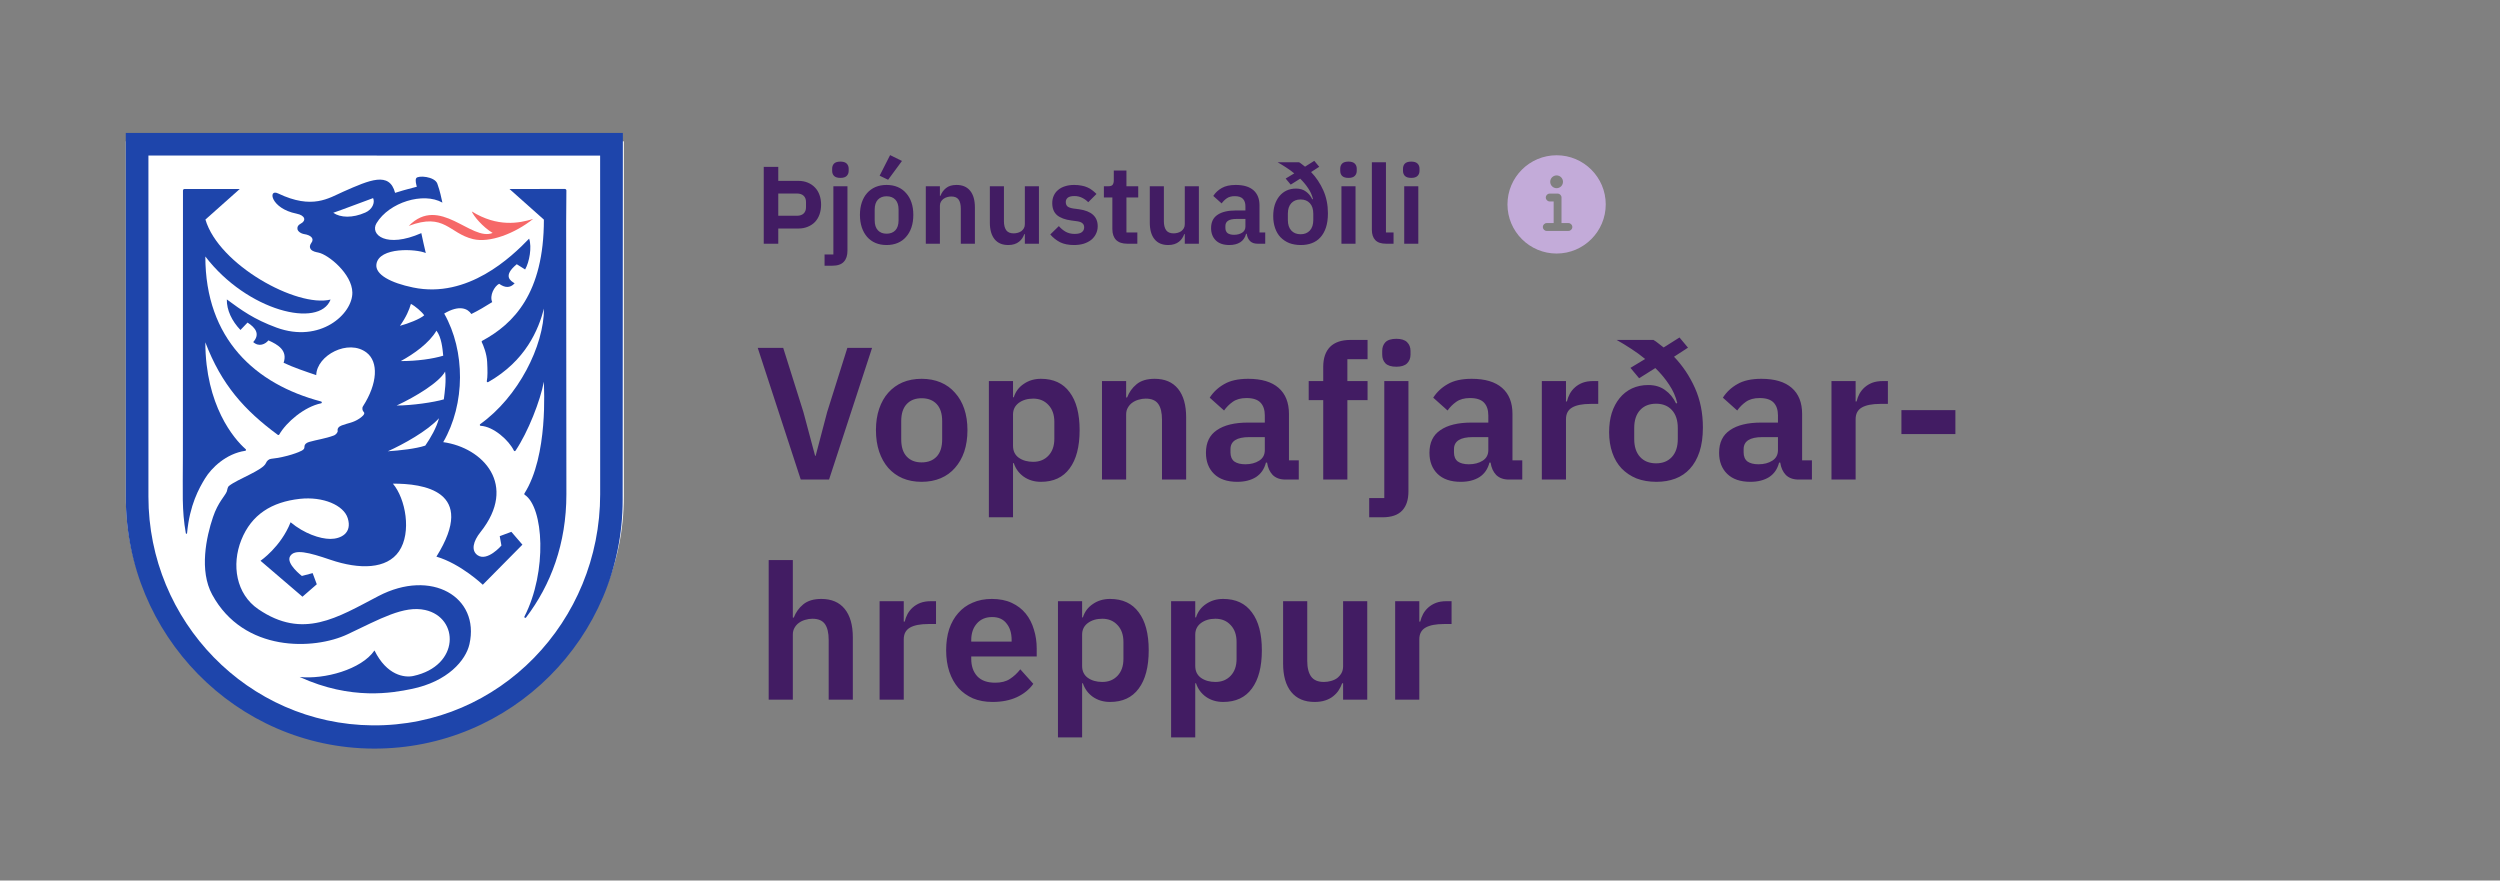 <svg width="318" height="112" viewBox="0 0 318 112" fill="none" xmlns="http://www.w3.org/2000/svg">
<rect x="0" y="0" width="318" height="112" fill="#808080" stroke="none"/>
<path d="M79.353 17.975H16V63.129C16 80.764 30.155 93.037 47.676 93.037C65.197 93.037 79.353 80.764 79.353 63.129V17.975Z" fill="white"/>
<path d="M16 16.912V63.236C16 80.718 30.029 95.151 47.511 95.222C65.017 95.292 79.204 81.081 79.204 63.593L79.228 16.912H16ZM47.377 92.266C31.539 92.12 18.88 79.009 18.88 63.178V19.785L76.336 19.791L76.342 62.873C76.342 79.021 63.554 92.412 47.377 92.266Z" fill="#1E45AB"/>
<path d="M61.323 43.36C65.356 41.189 69.183 37.279 69.183 27.938C67.826 26.744 65.139 24.345 64.806 24.04C66.62 24.034 70.278 24.034 71.847 24.034C71.958 24.034 72.045 24.122 72.045 24.227C72.045 25.527 72.016 27.013 72.016 28.313C72.016 36.079 72.051 57.951 72.045 62.867C72.045 69.153 70.073 74.392 66.913 78.547C66.825 78.664 66.643 78.553 66.708 78.424C69.646 72.7 69.154 64.495 66.737 62.932C66.684 62.897 66.667 62.827 66.702 62.774C69.757 57.969 69.183 49.266 69.178 48.552C68.733 50.957 67.17 54.96 65.572 57.331C65.52 57.407 65.408 57.401 65.368 57.319C64.735 56.014 62.786 54.252 61.142 54.164C61.031 54.159 60.99 54.012 61.083 53.948C65.929 50.495 69.195 43.998 69.195 39.252C68.487 41.926 66.895 45.871 62.096 48.604C62.008 48.657 61.897 48.575 61.92 48.481C62.037 47.949 62.02 47.047 61.967 46.041C61.914 44.981 61.487 43.94 61.276 43.507C61.247 43.454 61.27 43.389 61.323 43.36Z" fill="#1E45AB"/>
<path d="M26.119 32.626C31.451 39.585 40.628 41.809 42.05 38.104C37.772 39.158 27.816 33.68 26.13 27.926C27.43 26.773 29.291 25.111 30.497 24.04C29.794 24.046 24.55 24.04 23.467 24.04C23.362 24.04 23.274 24.128 23.274 24.233C23.274 26.826 23.263 54.621 23.263 57.974C23.263 62.704 23.11 64.84 23.637 67.831C23.655 67.924 23.789 67.918 23.795 67.825C24.123 64.225 25.323 62.101 26.072 60.872C26.891 59.52 28.753 57.705 31.193 57.342C31.293 57.325 31.334 57.208 31.258 57.143C29.759 55.838 26.13 51.56 26.119 43.542C28.173 48.938 31.099 52.192 35.337 55.312C35.395 55.352 35.477 55.341 35.518 55.276C36.449 53.661 38.737 51.736 40.844 51.302C40.967 51.279 40.967 51.103 40.844 51.068C32.498 48.873 26.119 43.126 26.119 32.626Z" fill="#1E45AB"/>
<path d="M65.731 33.609C65.988 33.779 66.509 34.084 66.796 34.277C67.34 33.329 67.674 31.432 67.305 30.355C65.058 32.691 59.504 38.011 52.55 36.571C49.7 35.986 47.687 34.92 47.88 33.604C48.208 31.386 52.972 31.655 54.16 32.187C53.99 31.491 53.756 30.437 53.592 29.653C49.127 31.62 47.014 29.84 47.898 28.383C49.501 25.732 53.85 24.397 56.273 25.773C56.103 25.07 56.009 24.421 55.623 23.344C55.26 22.431 53.182 22.29 52.948 22.659C52.785 22.922 52.943 23.437 53.019 23.753C52.275 23.97 51.819 24.034 50.256 24.532C49.542 21.775 47.02 22.899 43.666 24.38C41.811 25.199 39.739 26.692 35.367 24.602C34.044 23.97 34.424 26.522 37.719 27.177C38.849 27.4 38.989 28.084 38.217 28.471C37.901 28.629 37.79 28.886 37.837 29.144C37.883 29.425 38.246 29.706 38.715 29.782C39.516 29.905 40.026 30.332 39.604 30.894C39.44 31.11 39.329 31.415 39.528 31.696C39.727 31.982 40.172 32.059 40.505 32.129C41.775 32.386 44.784 34.839 44.819 37.209C44.86 39.942 40.722 43.706 35.168 41.669C32.3 40.615 30.731 39.468 28.852 38.087C28.829 39.445 29.496 40.838 30.585 41.973C30.702 41.856 31.363 41.16 31.486 41.031C32.511 41.686 33.113 42.511 32.206 43.512C32.955 44.174 33.751 43.776 34.143 43.296C35.384 43.846 36.607 44.583 36.075 46.146C37.222 46.702 39.013 47.311 40.224 47.715C40.295 45.186 44.321 43.062 46.639 44.858C48.149 46.029 48.056 48.745 46.171 51.683C46.013 51.929 46.118 52.274 46.27 52.409C46.539 52.654 45.954 53.082 45.709 53.245C44.901 53.784 44.327 53.79 43.473 54.112C43.063 54.264 42.893 54.516 42.952 54.808C42.981 54.972 42.747 55.294 42.449 55.399C41.377 55.797 40.33 55.926 39.311 56.219C38.931 56.33 38.749 56.547 38.732 56.745C38.715 56.956 38.755 57.108 38.416 57.307C38.117 57.483 36.555 58.133 34.489 58.361C34.196 58.39 33.944 58.612 33.822 58.911C33.447 59.818 30.169 60.959 29.133 61.808C28.917 61.984 28.929 62.306 28.841 62.534C28.624 63.084 27.735 63.88 27.097 65.765C26.23 68.322 25.329 72.583 26.991 75.638C31.006 83.013 39.949 82.691 44.216 80.677C48.354 78.723 51.362 76.99 54.084 77.593C58.427 78.559 58.526 84.698 52.568 85.986C51.474 86.22 49.209 85.933 47.634 82.738C45.972 85.172 41.219 86.448 38.112 86.109C44.719 89.135 50.01 88.116 52.328 87.642C56.975 86.7 59.258 83.967 59.714 81.936C61.066 75.948 54.891 72.29 48.126 75.826C42.893 78.559 38.556 81.38 32.856 77.488C30.023 75.556 29.432 71.846 30.696 68.679C31.99 65.449 34.553 63.851 38.141 63.453C41.091 63.131 43.724 64.26 44.234 65.917C44.831 67.836 43.332 68.55 42.021 68.55C40.71 68.55 38.679 67.866 36.964 66.432C35.718 69.581 33.137 71.331 33.137 71.331L38.474 75.902L40.295 74.321L39.768 72.899L38.398 73.262C38.398 73.262 36.367 71.711 36.888 70.775C37.444 69.78 39.276 70.265 42.027 71.202C45.755 72.472 49.209 72.396 50.754 70.125C52.392 67.719 51.585 63.412 49.975 61.521C53.733 61.498 60.779 62.382 55.512 70.804C58.608 71.711 61.411 74.38 61.411 74.38L66.451 69.282L65.046 67.649L63.565 68.199L63.782 69.393C63.782 69.393 61.973 71.489 60.738 70.617C59.901 70.02 60.188 68.849 61.107 67.696C65.9 61.691 61.435 56.939 56.378 56.242C59.205 51.361 59.199 44.648 56.501 39.884C58.427 38.736 59.504 39.252 59.954 39.942C60.885 39.486 61.704 38.994 62.611 38.426C62.231 37.584 62.898 36.401 63.489 36.097C64.209 36.606 64.87 36.682 65.462 36.038C64.982 35.734 63.887 35.137 65.731 33.609ZM46.469 27.037C44.831 27.763 43.297 27.698 42.39 27.066C43.414 26.721 46.633 25.492 47.459 25.199C47.722 25.773 47.365 26.645 46.469 27.037ZM55.518 42.061C56.162 42.91 56.29 44.32 56.378 45.245C55.044 45.649 53.077 45.93 50.976 45.93C52.65 45.022 54.593 43.641 55.518 42.061ZM52.269 38.655C52.79 38.918 53.668 39.667 53.961 40.106C53.399 40.598 51.924 41.16 50.871 41.446C51.655 40.352 52.059 39.398 52.269 38.655ZM54.096 56.681C52.872 57.091 50.806 57.307 49.331 57.401C51.28 56.529 54.377 54.82 55.84 53.199C55.523 54.41 54.78 55.692 54.096 56.681ZM56.618 47.264C56.776 48.446 56.577 49.828 56.454 50.799C55.196 51.174 52.404 51.578 50.455 51.583C52.861 50.465 55.875 48.634 56.618 47.264Z" fill="#1E45AB"/>
<path d="M51.994 28.734C55.918 24.742 59.929 30.747 62.664 29.63C61.403 28.88 60.221 27.458 60.01 26.896C63.292 28.921 66.019 28.406 67.814 27.85C65.48 29.706 62.292 30.929 60.17 30.414C57.092 29.665 56.56 27.008 51.994 28.734Z" fill="#F66868"/>
<path d="M97.148 31V21.228H98.996V23.006H101.544C101.992 23.006 102.393 23.081 102.748 23.23C103.112 23.379 103.42 23.589 103.672 23.86C103.924 24.121 104.115 24.439 104.246 24.812C104.377 25.176 104.442 25.582 104.442 26.03C104.442 26.478 104.377 26.889 104.246 27.262C104.115 27.635 103.924 27.957 103.672 28.228C103.42 28.489 103.112 28.695 102.748 28.844C102.393 28.993 101.992 29.068 101.544 29.068H98.996V31H97.148ZM98.996 27.444H101.376C101.731 27.444 102.011 27.351 102.216 27.164C102.421 26.977 102.524 26.707 102.524 26.352V25.708C102.524 25.353 102.421 25.083 102.216 24.896C102.011 24.709 101.731 24.616 101.376 24.616H98.996V27.444ZM106.005 23.692H107.797V31.882C107.797 32.498 107.643 32.969 107.335 33.296C107.027 33.632 106.537 33.8 105.865 33.8H104.885V32.372H106.005V23.692ZM106.901 22.628C106.527 22.628 106.257 22.544 106.089 22.376C105.93 22.208 105.851 21.993 105.851 21.732V21.452C105.851 21.191 105.93 20.976 106.089 20.808C106.257 20.64 106.527 20.556 106.901 20.556C107.265 20.556 107.531 20.64 107.699 20.808C107.867 20.976 107.951 21.191 107.951 21.452V21.732C107.951 21.993 107.867 22.208 107.699 22.376C107.531 22.544 107.265 22.628 106.901 22.628ZM112.772 31.168C112.249 31.168 111.778 31.079 111.358 30.902C110.947 30.725 110.593 30.468 110.294 30.132C110.005 29.796 109.781 29.395 109.622 28.928C109.463 28.452 109.384 27.92 109.384 27.332C109.384 26.744 109.463 26.217 109.622 25.75C109.781 25.283 110.005 24.887 110.294 24.56C110.593 24.224 110.947 23.967 111.358 23.79C111.778 23.613 112.249 23.524 112.772 23.524C113.295 23.524 113.766 23.613 114.186 23.79C114.606 23.967 114.961 24.224 115.25 24.56C115.549 24.887 115.777 25.283 115.936 25.75C116.095 26.217 116.174 26.744 116.174 27.332C116.174 27.92 116.095 28.452 115.936 28.928C115.777 29.395 115.549 29.796 115.25 30.132C114.961 30.468 114.606 30.725 114.186 30.902C113.766 31.079 113.295 31.168 112.772 31.168ZM112.772 29.726C113.248 29.726 113.621 29.581 113.892 29.292C114.163 29.003 114.298 28.578 114.298 28.018V26.66C114.298 26.109 114.163 25.689 113.892 25.4C113.621 25.111 113.248 24.966 112.772 24.966C112.305 24.966 111.937 25.111 111.666 25.4C111.395 25.689 111.26 26.109 111.26 26.66V28.018C111.26 28.578 111.395 29.003 111.666 29.292C111.937 29.581 112.305 29.726 112.772 29.726ZM112.968 22.866L111.89 22.348L113.22 19.73L114.732 20.472L112.968 22.866ZM117.763 31V23.692H119.555V24.91H119.625C119.774 24.518 120.007 24.191 120.325 23.93C120.651 23.659 121.099 23.524 121.669 23.524C122.425 23.524 123.003 23.771 123.405 24.266C123.806 24.761 124.007 25.465 124.007 26.38V31H122.215V26.562C122.215 26.039 122.121 25.647 121.935 25.386C121.748 25.125 121.44 24.994 121.011 24.994C120.824 24.994 120.642 25.022 120.465 25.078C120.297 25.125 120.143 25.199 120.003 25.302C119.872 25.395 119.765 25.517 119.681 25.666C119.597 25.806 119.555 25.974 119.555 26.17V31H117.763ZM130.361 29.782H130.291C130.226 29.969 130.137 30.146 130.025 30.314C129.922 30.473 129.787 30.617 129.619 30.748C129.46 30.879 129.264 30.981 129.031 31.056C128.807 31.131 128.546 31.168 128.247 31.168C127.491 31.168 126.912 30.921 126.511 30.426C126.11 29.931 125.909 29.227 125.909 28.312V23.692H127.701V28.13C127.701 28.634 127.799 29.021 127.995 29.292C128.191 29.553 128.504 29.684 128.933 29.684C129.11 29.684 129.283 29.661 129.451 29.614C129.628 29.567 129.782 29.497 129.913 29.404C130.044 29.301 130.151 29.18 130.235 29.04C130.319 28.891 130.361 28.718 130.361 28.522V23.692H132.153V31H130.361V29.782ZM136.618 31.168C135.918 31.168 135.33 31.051 134.854 30.818C134.378 30.575 133.958 30.244 133.594 29.824L134.686 28.76C134.956 29.068 135.25 29.311 135.568 29.488C135.894 29.665 136.268 29.754 136.688 29.754C137.117 29.754 137.425 29.679 137.612 29.53C137.808 29.381 137.906 29.175 137.906 28.914C137.906 28.699 137.836 28.531 137.696 28.41C137.565 28.279 137.336 28.191 137.01 28.144L136.282 28.046C135.488 27.943 134.882 27.719 134.462 27.374C134.051 27.019 133.846 26.506 133.846 25.834C133.846 25.479 133.911 25.162 134.042 24.882C134.172 24.593 134.359 24.35 134.602 24.154C134.844 23.949 135.134 23.795 135.47 23.692C135.815 23.58 136.198 23.524 136.618 23.524C136.972 23.524 137.285 23.552 137.556 23.608C137.836 23.655 138.088 23.729 138.312 23.832C138.536 23.925 138.741 24.047 138.928 24.196C139.114 24.336 139.296 24.495 139.474 24.672L138.424 25.722C138.209 25.498 137.952 25.311 137.654 25.162C137.355 25.013 137.028 24.938 136.674 24.938C136.282 24.938 135.997 25.008 135.82 25.148C135.652 25.288 135.568 25.47 135.568 25.694C135.568 25.937 135.638 26.123 135.778 26.254C135.927 26.375 136.174 26.464 136.52 26.52L137.262 26.618C138.839 26.842 139.628 27.561 139.628 28.774C139.628 29.129 139.553 29.455 139.404 29.754C139.264 30.043 139.063 30.295 138.802 30.51C138.54 30.715 138.223 30.879 137.85 31C137.486 31.112 137.075 31.168 136.618 31.168ZM143.382 31C142.766 31 142.295 30.841 141.968 30.524C141.651 30.197 141.492 29.735 141.492 29.138V25.12H140.414V23.692H140.974C141.245 23.692 141.427 23.631 141.52 23.51C141.623 23.379 141.674 23.188 141.674 22.936V21.69H143.284V23.692H144.782V25.12H143.284V29.572H144.67V31H143.382ZM150.705 29.782H150.635C150.569 29.969 150.481 30.146 150.369 30.314C150.266 30.473 150.131 30.617 149.963 30.748C149.804 30.879 149.608 30.981 149.375 31.056C149.151 31.131 148.889 31.168 148.591 31.168C147.835 31.168 147.256 30.921 146.855 30.426C146.453 29.931 146.253 29.227 146.253 28.312V23.692H148.045V28.13C148.045 28.634 148.143 29.021 148.339 29.292C148.535 29.553 148.847 29.684 149.277 29.684C149.454 29.684 149.627 29.661 149.795 29.614C149.972 29.567 150.126 29.497 150.257 29.404C150.387 29.301 150.495 29.18 150.579 29.04C150.663 28.891 150.705 28.718 150.705 28.522V23.692H152.497V31H150.705V29.782ZM159.943 31C159.551 31 159.239 30.888 159.005 30.664C158.781 30.431 158.641 30.123 158.585 29.74H158.501C158.38 30.216 158.133 30.575 157.759 30.818C157.386 31.051 156.924 31.168 156.373 31.168C155.627 31.168 155.053 30.972 154.651 30.58C154.25 30.188 154.049 29.665 154.049 29.012C154.049 28.256 154.32 27.696 154.861 27.332C155.403 26.959 156.173 26.772 157.171 26.772H158.417V26.24C158.417 25.829 158.31 25.512 158.095 25.288C157.881 25.064 157.535 24.952 157.059 24.952C156.639 24.952 156.299 25.045 156.037 25.232C155.785 25.409 155.571 25.624 155.393 25.876L154.329 24.924C154.6 24.504 154.959 24.168 155.407 23.916C155.855 23.655 156.448 23.524 157.185 23.524C158.175 23.524 158.926 23.748 159.439 24.196C159.953 24.644 160.209 25.288 160.209 26.128V29.572H160.937V31H159.943ZM156.975 29.866C157.377 29.866 157.717 29.777 157.997 29.6C158.277 29.423 158.417 29.161 158.417 28.816V27.85H157.269C156.336 27.85 155.869 28.149 155.869 28.746V28.984C155.869 29.283 155.963 29.507 156.149 29.656C156.345 29.796 156.621 29.866 156.975 29.866ZM167.806 21.214L166.77 21.886C167.414 22.558 167.932 23.333 168.324 24.21C168.716 25.087 168.912 26.063 168.912 27.136C168.912 27.827 168.828 28.429 168.66 28.942C168.492 29.446 168.254 29.866 167.946 30.202C167.647 30.529 167.288 30.771 166.868 30.93C166.448 31.089 165.981 31.168 165.468 31.168C164.917 31.168 164.422 31.084 163.984 30.916C163.554 30.739 163.186 30.491 162.878 30.174C162.579 29.857 162.35 29.469 162.192 29.012C162.033 28.555 161.954 28.046 161.954 27.486C161.954 26.963 162.019 26.487 162.15 26.058C162.29 25.629 162.486 25.26 162.738 24.952C162.99 24.644 163.293 24.406 163.648 24.238C164.012 24.07 164.413 23.986 164.852 23.986C165.356 23.986 165.776 24.112 166.112 24.364C166.457 24.607 166.728 24.938 166.924 25.358L167.008 25.316C166.896 24.84 166.695 24.387 166.406 23.958C166.126 23.529 165.785 23.118 165.384 22.726L164.18 23.482L163.536 22.712L164.628 22.054C164.301 21.783 163.956 21.531 163.592 21.298C163.237 21.065 162.878 20.845 162.514 20.64H165.244C165.374 20.715 165.5 20.803 165.622 20.906C165.743 20.999 165.869 21.097 166 21.2L167.176 20.458L167.806 21.214ZM165.44 29.796C165.934 29.796 166.326 29.637 166.616 29.32C166.905 29.003 167.05 28.559 167.05 27.99V27.178C167.05 26.609 166.905 26.165 166.616 25.848C166.326 25.531 165.934 25.372 165.44 25.372C164.936 25.372 164.539 25.531 164.25 25.848C163.96 26.165 163.816 26.609 163.816 27.178V27.99C163.816 28.559 163.96 29.003 164.25 29.32C164.539 29.637 164.936 29.796 165.44 29.796ZM171.528 22.628C171.154 22.628 170.884 22.544 170.716 22.376C170.557 22.208 170.478 21.993 170.478 21.732V21.452C170.478 21.191 170.557 20.976 170.716 20.808C170.884 20.64 171.154 20.556 171.528 20.556C171.892 20.556 172.158 20.64 172.326 20.808C172.494 20.976 172.578 21.191 172.578 21.452V21.732C172.578 21.993 172.494 22.208 172.326 22.376C172.158 22.544 171.892 22.628 171.528 22.628ZM170.632 23.692H172.424V31H170.632V23.692ZM176.293 31C175.677 31 175.224 30.846 174.935 30.538C174.646 30.23 174.501 29.796 174.501 29.236V20.64H176.293V29.572H177.259V31H176.293ZM179.512 22.628C179.139 22.628 178.868 22.544 178.7 22.376C178.541 22.208 178.462 21.993 178.462 21.732V21.452C178.462 21.191 178.541 20.976 178.7 20.808C178.868 20.64 179.139 20.556 179.512 20.556C179.876 20.556 180.142 20.64 180.31 20.808C180.478 20.976 180.562 21.191 180.562 21.452V21.732C180.562 21.993 180.478 22.208 180.31 22.376C180.142 22.544 179.876 22.628 179.512 22.628ZM178.616 23.692H180.408V31H178.616V23.692Z" fill="#421C63"/>
<path d="M198 19.75C194.554 19.75 191.75 22.554 191.75 26C191.75 29.446 194.554 32.25 198 32.25C201.446 32.25 204.25 29.446 204.25 26C204.25 22.554 201.446 19.75 198 19.75ZM198 22.312C198.449 22.312 198.812 22.676 198.812 23.125C198.812 23.574 198.449 23.938 198 23.938C197.551 23.938 197.188 23.574 197.188 23.125C197.188 22.676 197.551 22.312 198 22.312ZM199.5 29.375H196.75C196.474 29.375 196.25 29.151 196.25 28.875C196.25 28.599 196.474 28.375 196.75 28.375H197.625V25.625H197.125C196.849 25.625 196.625 25.401 196.625 25.125C196.625 24.849 196.849 24.625 197.125 24.625H198.125C198.401 24.625 198.625 24.849 198.625 25.125V28.375H199.5C199.776 28.375 200 28.599 200 28.875C200 29.151 199.776 29.375 199.5 29.375Z" fill="#C3ABD9"/>
<path d="M101.856 61L96.384 44.248H99.624L102.192 52.408L103.68 57.976H103.752L105.216 52.408L107.784 44.248H110.928L105.456 61H101.856ZM117.228 61.288C116.332 61.288 115.524 61.136 114.804 60.832C114.1 60.528 113.492 60.088 112.98 59.512C112.484 58.936 112.1 58.248 111.828 57.448C111.556 56.632 111.42 55.72 111.42 54.712C111.42 53.704 111.556 52.8 111.828 52C112.1 51.2 112.484 50.52 112.98 49.96C113.492 49.384 114.1 48.944 114.804 48.64C115.524 48.336 116.332 48.184 117.228 48.184C118.124 48.184 118.932 48.336 119.652 48.64C120.372 48.944 120.98 49.384 121.476 49.96C121.988 50.52 122.38 51.2 122.652 52C122.924 52.8 123.06 53.704 123.06 54.712C123.06 55.72 122.924 56.632 122.652 57.448C122.38 58.248 121.988 58.936 121.476 59.512C120.98 60.088 120.372 60.528 119.652 60.832C118.932 61.136 118.124 61.288 117.228 61.288ZM117.228 58.816C118.044 58.816 118.684 58.568 119.148 58.072C119.612 57.576 119.844 56.848 119.844 55.888V53.56C119.844 52.616 119.612 51.896 119.148 51.4C118.684 50.904 118.044 50.656 117.228 50.656C116.428 50.656 115.796 50.904 115.332 51.4C114.868 51.896 114.636 52.616 114.636 53.56V55.888C114.636 56.848 114.868 57.576 115.332 58.072C115.796 58.568 116.428 58.816 117.228 58.816ZM125.784 48.472H128.856V50.536H128.952C129.176 49.816 129.6 49.248 130.224 48.832C130.848 48.4 131.576 48.184 132.408 48.184C134.008 48.184 135.224 48.752 136.056 49.888C136.904 51.008 137.328 52.616 137.328 54.712C137.328 56.824 136.904 58.448 136.056 59.584C135.224 60.72 134.008 61.288 132.408 61.288C131.576 61.288 130.848 61.072 130.224 60.64C129.616 60.208 129.192 59.632 128.952 58.912H128.856V65.8H125.784V48.472ZM131.424 58.744C132.224 58.744 132.872 58.48 133.368 57.952C133.864 57.424 134.112 56.712 134.112 55.816V53.656C134.112 52.76 133.864 52.048 133.368 51.52C132.872 50.976 132.224 50.704 131.424 50.704C130.688 50.704 130.072 50.888 129.576 51.256C129.096 51.624 128.856 52.112 128.856 52.72V56.704C128.856 57.36 129.096 57.864 129.576 58.216C130.072 58.568 130.688 58.744 131.424 58.744ZM140.174 61V48.472H143.246V50.56H143.366C143.622 49.888 144.022 49.328 144.566 48.88C145.126 48.416 145.894 48.184 146.87 48.184C148.166 48.184 149.158 48.608 149.846 49.456C150.534 50.304 150.878 51.512 150.878 53.08V61H147.806V53.392C147.806 52.496 147.646 51.824 147.326 51.376C147.006 50.928 146.478 50.704 145.742 50.704C145.422 50.704 145.11 50.752 144.806 50.848C144.518 50.928 144.254 51.056 144.014 51.232C143.79 51.392 143.606 51.6 143.462 51.856C143.318 52.096 143.246 52.384 143.246 52.72V61H140.174ZM163.5 61C162.828 61 162.292 60.808 161.892 60.424C161.508 60.024 161.268 59.496 161.172 58.84H161.028C160.82 59.656 160.396 60.272 159.756 60.688C159.116 61.088 158.324 61.288 157.38 61.288C156.1 61.288 155.116 60.952 154.428 60.28C153.74 59.608 153.396 58.712 153.396 57.592C153.396 56.296 153.86 55.336 154.788 54.712C155.716 54.072 157.036 53.752 158.748 53.752H160.884V52.84C160.884 52.136 160.7 51.592 160.332 51.208C159.964 50.824 159.372 50.632 158.556 50.632C157.836 50.632 157.252 50.792 156.804 51.112C156.372 51.416 156.004 51.784 155.7 52.216L153.876 50.584C154.34 49.864 154.956 49.288 155.724 48.856C156.492 48.408 157.508 48.184 158.772 48.184C160.468 48.184 161.756 48.568 162.636 49.336C163.516 50.104 163.956 51.208 163.956 52.648V58.552H165.204V61H163.5ZM158.412 59.056C159.1 59.056 159.684 58.904 160.164 58.6C160.644 58.296 160.884 57.848 160.884 57.256V55.6H158.916C157.316 55.6 156.516 56.112 156.516 57.136V57.544C156.516 58.056 156.676 58.44 156.996 58.696C157.332 58.936 157.804 59.056 158.412 59.056ZM168.314 50.896H166.466V48.472H168.314V46.672C168.314 45.568 168.602 44.72 169.178 44.128C169.77 43.536 170.634 43.24 171.77 43.24H173.954V45.688H171.386V48.472H173.954V50.896H171.386V61H168.314V50.896ZM176.081 48.472H179.153V62.512C179.153 63.568 178.889 64.376 178.361 64.936C177.833 65.512 176.993 65.8 175.841 65.8H174.161V63.352H176.081V48.472ZM177.617 46.648C176.977 46.648 176.513 46.504 176.225 46.216C175.953 45.928 175.817 45.56 175.817 45.112V44.632C175.817 44.184 175.953 43.816 176.225 43.528C176.513 43.24 176.977 43.096 177.617 43.096C178.241 43.096 178.697 43.24 178.985 43.528C179.273 43.816 179.417 44.184 179.417 44.632V45.112C179.417 45.56 179.273 45.928 178.985 46.216C178.697 46.504 178.241 46.648 177.617 46.648ZM191.93 61C191.258 61 190.722 60.808 190.322 60.424C189.938 60.024 189.698 59.496 189.602 58.84H189.458C189.25 59.656 188.826 60.272 188.186 60.688C187.546 61.088 186.754 61.288 185.81 61.288C184.53 61.288 183.546 60.952 182.858 60.28C182.17 59.608 181.826 58.712 181.826 57.592C181.826 56.296 182.29 55.336 183.218 54.712C184.146 54.072 185.466 53.752 187.178 53.752H189.314V52.84C189.314 52.136 189.13 51.592 188.762 51.208C188.394 50.824 187.802 50.632 186.986 50.632C186.266 50.632 185.682 50.792 185.234 51.112C184.802 51.416 184.434 51.784 184.13 52.216L182.306 50.584C182.77 49.864 183.386 49.288 184.154 48.856C184.922 48.408 185.938 48.184 187.202 48.184C188.898 48.184 190.186 48.568 191.066 49.336C191.946 50.104 192.386 51.208 192.386 52.648V58.552H193.634V61H191.93ZM186.842 59.056C187.53 59.056 188.114 58.904 188.594 58.6C189.074 58.296 189.314 57.848 189.314 57.256V55.6H187.346C185.746 55.6 184.946 56.112 184.946 57.136V57.544C184.946 58.056 185.106 58.44 185.426 58.696C185.762 58.936 186.234 59.056 186.842 59.056ZM196.12 61V48.472H199.192V51.064H199.312C199.392 50.728 199.512 50.408 199.672 50.104C199.848 49.784 200.072 49.504 200.344 49.264C200.616 49.024 200.936 48.832 201.304 48.688C201.688 48.544 202.128 48.472 202.624 48.472H203.296V51.376H202.336C201.296 51.376 200.512 51.528 199.984 51.832C199.456 52.136 199.192 52.632 199.192 53.32V61H196.12ZM214.712 44.224L212.936 45.376C214.04 46.528 214.928 47.856 215.6 49.36C216.272 50.864 216.608 52.536 216.608 54.376C216.608 55.56 216.464 56.592 216.176 57.472C215.888 58.336 215.48 59.056 214.952 59.632C214.44 60.192 213.824 60.608 213.104 60.88C212.384 61.152 211.584 61.288 210.704 61.288C209.76 61.288 208.912 61.144 208.16 60.856C207.424 60.552 206.792 60.128 206.264 59.584C205.752 59.04 205.36 58.376 205.088 57.592C204.816 56.808 204.68 55.936 204.68 54.976C204.68 54.08 204.792 53.264 205.016 52.528C205.256 51.792 205.592 51.16 206.024 50.632C206.456 50.104 206.976 49.696 207.584 49.408C208.208 49.12 208.896 48.976 209.648 48.976C210.512 48.976 211.232 49.192 211.808 49.624C212.4 50.04 212.864 50.608 213.2 51.328L213.344 51.256C213.152 50.44 212.808 49.664 212.312 48.928C211.832 48.192 211.248 47.488 210.56 46.816L208.496 48.112L207.392 46.792L209.264 45.664C208.704 45.2 208.112 44.768 207.488 44.368C206.88 43.968 206.264 43.592 205.64 43.24H210.32C210.544 43.368 210.76 43.52 210.968 43.696C211.176 43.856 211.392 44.024 211.616 44.2L213.632 42.928L214.712 44.224ZM210.656 58.936C211.504 58.936 212.176 58.664 212.672 58.12C213.168 57.576 213.416 56.816 213.416 55.84V54.448C213.416 53.472 213.168 52.712 212.672 52.168C212.176 51.624 211.504 51.352 210.656 51.352C209.792 51.352 209.112 51.624 208.616 52.168C208.12 52.712 207.872 53.472 207.872 54.448V55.84C207.872 56.816 208.12 57.576 208.616 58.12C209.112 58.664 209.792 58.936 210.656 58.936ZM228.773 61C228.101 61 227.565 60.808 227.165 60.424C226.781 60.024 226.541 59.496 226.445 58.84H226.301C226.093 59.656 225.669 60.272 225.029 60.688C224.389 61.088 223.597 61.288 222.653 61.288C221.373 61.288 220.389 60.952 219.701 60.28C219.013 59.608 218.669 58.712 218.669 57.592C218.669 56.296 219.133 55.336 220.061 54.712C220.989 54.072 222.309 53.752 224.021 53.752H226.157V52.84C226.157 52.136 225.973 51.592 225.605 51.208C225.237 50.824 224.645 50.632 223.829 50.632C223.109 50.632 222.525 50.792 222.077 51.112C221.645 51.416 221.277 51.784 220.973 52.216L219.149 50.584C219.613 49.864 220.229 49.288 220.997 48.856C221.765 48.408 222.781 48.184 224.045 48.184C225.741 48.184 227.029 48.568 227.909 49.336C228.789 50.104 229.229 51.208 229.229 52.648V58.552H230.477V61H228.773ZM223.685 59.056C224.373 59.056 224.957 58.904 225.437 58.6C225.917 58.296 226.157 57.848 226.157 57.256V55.6H224.189C222.589 55.6 221.789 56.112 221.789 57.136V57.544C221.789 58.056 221.949 58.44 222.269 58.696C222.605 58.936 223.077 59.056 223.685 59.056ZM232.964 61V48.472H236.036V51.064H236.156C236.236 50.728 236.356 50.408 236.516 50.104C236.692 49.784 236.916 49.504 237.188 49.264C237.46 49.024 237.78 48.832 238.148 48.688C238.532 48.544 238.972 48.472 239.468 48.472H240.14V51.376H239.18C238.14 51.376 237.356 51.528 236.828 51.832C236.3 52.136 236.036 52.632 236.036 53.32V61H232.964ZM241.861 55.216V52.168H248.725V55.216H241.861ZM97.776 71.24H100.848V78.56H100.968C101.224 77.888 101.624 77.328 102.168 76.88C102.728 76.416 103.496 76.184 104.472 76.184C105.768 76.184 106.76 76.608 107.448 77.456C108.136 78.304 108.48 79.512 108.48 81.08V89H105.408V81.392C105.408 80.496 105.248 79.824 104.928 79.376C104.608 78.928 104.08 78.704 103.344 78.704C103.024 78.704 102.712 78.752 102.408 78.848C102.12 78.928 101.856 79.056 101.616 79.232C101.392 79.392 101.208 79.6 101.064 79.856C100.92 80.096 100.848 80.384 100.848 80.72V89H97.776V71.24ZM111.885 89V76.472H114.957V79.064H115.077C115.157 78.728 115.277 78.408 115.437 78.104C115.613 77.784 115.837 77.504 116.109 77.264C116.381 77.024 116.701 76.832 117.069 76.688C117.453 76.544 117.893 76.472 118.389 76.472H119.061V79.376H118.101C117.061 79.376 116.277 79.528 115.749 79.832C115.221 80.136 114.957 80.632 114.957 81.32V89H111.885ZM126.254 89.288C125.326 89.288 124.494 89.136 123.758 88.832C123.038 88.512 122.422 88.072 121.91 87.512C121.414 86.936 121.03 86.248 120.758 85.448C120.486 84.632 120.35 83.72 120.35 82.712C120.35 81.72 120.478 80.824 120.734 80.024C121.006 79.224 121.39 78.544 121.886 77.984C122.382 77.408 122.99 76.968 123.71 76.664C124.43 76.344 125.246 76.184 126.158 76.184C127.134 76.184 127.982 76.352 128.702 76.688C129.422 77.024 130.014 77.48 130.478 78.056C130.942 78.632 131.286 79.304 131.51 80.072C131.75 80.824 131.87 81.632 131.87 82.496V83.504H123.542V83.816C123.542 84.728 123.798 85.464 124.31 86.024C124.822 86.568 125.582 86.84 126.59 86.84C127.358 86.84 127.982 86.68 128.462 86.36C128.958 86.04 129.398 85.632 129.782 85.136L131.438 86.984C130.926 87.704 130.222 88.272 129.326 88.688C128.446 89.088 127.422 89.288 126.254 89.288ZM126.206 78.488C125.39 78.488 124.742 78.76 124.262 79.304C123.782 79.848 123.542 80.552 123.542 81.416V81.608H128.678V81.392C128.678 80.528 128.462 79.832 128.03 79.304C127.614 78.76 127.006 78.488 126.206 78.488ZM134.573 76.472H137.645V78.536H137.741C137.965 77.816 138.389 77.248 139.013 76.832C139.637 76.4 140.365 76.184 141.197 76.184C142.797 76.184 144.013 76.752 144.845 77.888C145.693 79.008 146.117 80.616 146.117 82.712C146.117 84.824 145.693 86.448 144.845 87.584C144.013 88.72 142.797 89.288 141.197 89.288C140.365 89.288 139.637 89.072 139.013 88.64C138.405 88.208 137.981 87.632 137.741 86.912H137.645V93.8H134.573V76.472ZM140.213 86.744C141.013 86.744 141.661 86.48 142.157 85.952C142.653 85.424 142.901 84.712 142.901 83.816V81.656C142.901 80.76 142.653 80.048 142.157 79.52C141.661 78.976 141.013 78.704 140.213 78.704C139.477 78.704 138.861 78.888 138.365 79.256C137.885 79.624 137.645 80.112 137.645 80.72V84.704C137.645 85.36 137.885 85.864 138.365 86.216C138.861 86.568 139.477 86.744 140.213 86.744ZM148.964 76.472H152.036V78.536H152.132C152.356 77.816 152.78 77.248 153.404 76.832C154.028 76.4 154.756 76.184 155.588 76.184C157.188 76.184 158.404 76.752 159.236 77.888C160.084 79.008 160.508 80.616 160.508 82.712C160.508 84.824 160.084 86.448 159.236 87.584C158.404 88.72 157.188 89.288 155.588 89.288C154.756 89.288 154.028 89.072 153.404 88.64C152.796 88.208 152.372 87.632 152.132 86.912H152.036V93.8H148.964V76.472ZM154.604 86.744C155.404 86.744 156.052 86.48 156.548 85.952C157.044 85.424 157.292 84.712 157.292 83.816V81.656C157.292 80.76 157.044 80.048 156.548 79.52C156.052 78.976 155.404 78.704 154.604 78.704C153.868 78.704 153.252 78.888 152.756 79.256C152.276 79.624 152.036 80.112 152.036 80.72V84.704C152.036 85.36 152.276 85.864 152.756 86.216C153.252 86.568 153.868 86.744 154.604 86.744ZM170.842 86.912H170.722C170.61 87.232 170.458 87.536 170.266 87.824C170.09 88.096 169.858 88.344 169.57 88.568C169.298 88.792 168.962 88.968 168.562 89.096C168.178 89.224 167.73 89.288 167.218 89.288C165.922 89.288 164.93 88.864 164.242 88.016C163.554 87.168 163.21 85.96 163.21 84.392V76.472H166.282V84.08C166.282 84.944 166.45 85.608 166.786 86.072C167.122 86.52 167.658 86.744 168.394 86.744C168.698 86.744 168.994 86.704 169.282 86.624C169.586 86.544 169.85 86.424 170.074 86.264C170.298 86.088 170.482 85.88 170.626 85.64C170.77 85.384 170.842 85.088 170.842 84.752V76.472H173.914V89H170.842V86.912ZM177.464 89V76.472H180.536V79.064H180.656C180.736 78.728 180.856 78.408 181.016 78.104C181.192 77.784 181.416 77.504 181.688 77.264C181.96 77.024 182.28 76.832 182.648 76.688C183.032 76.544 183.472 76.472 183.968 76.472H184.64V79.376H183.68C182.64 79.376 181.856 79.528 181.328 79.832C180.8 80.136 180.536 80.632 180.536 81.32V89H177.464Z" fill="#421C63"/>
</svg>
